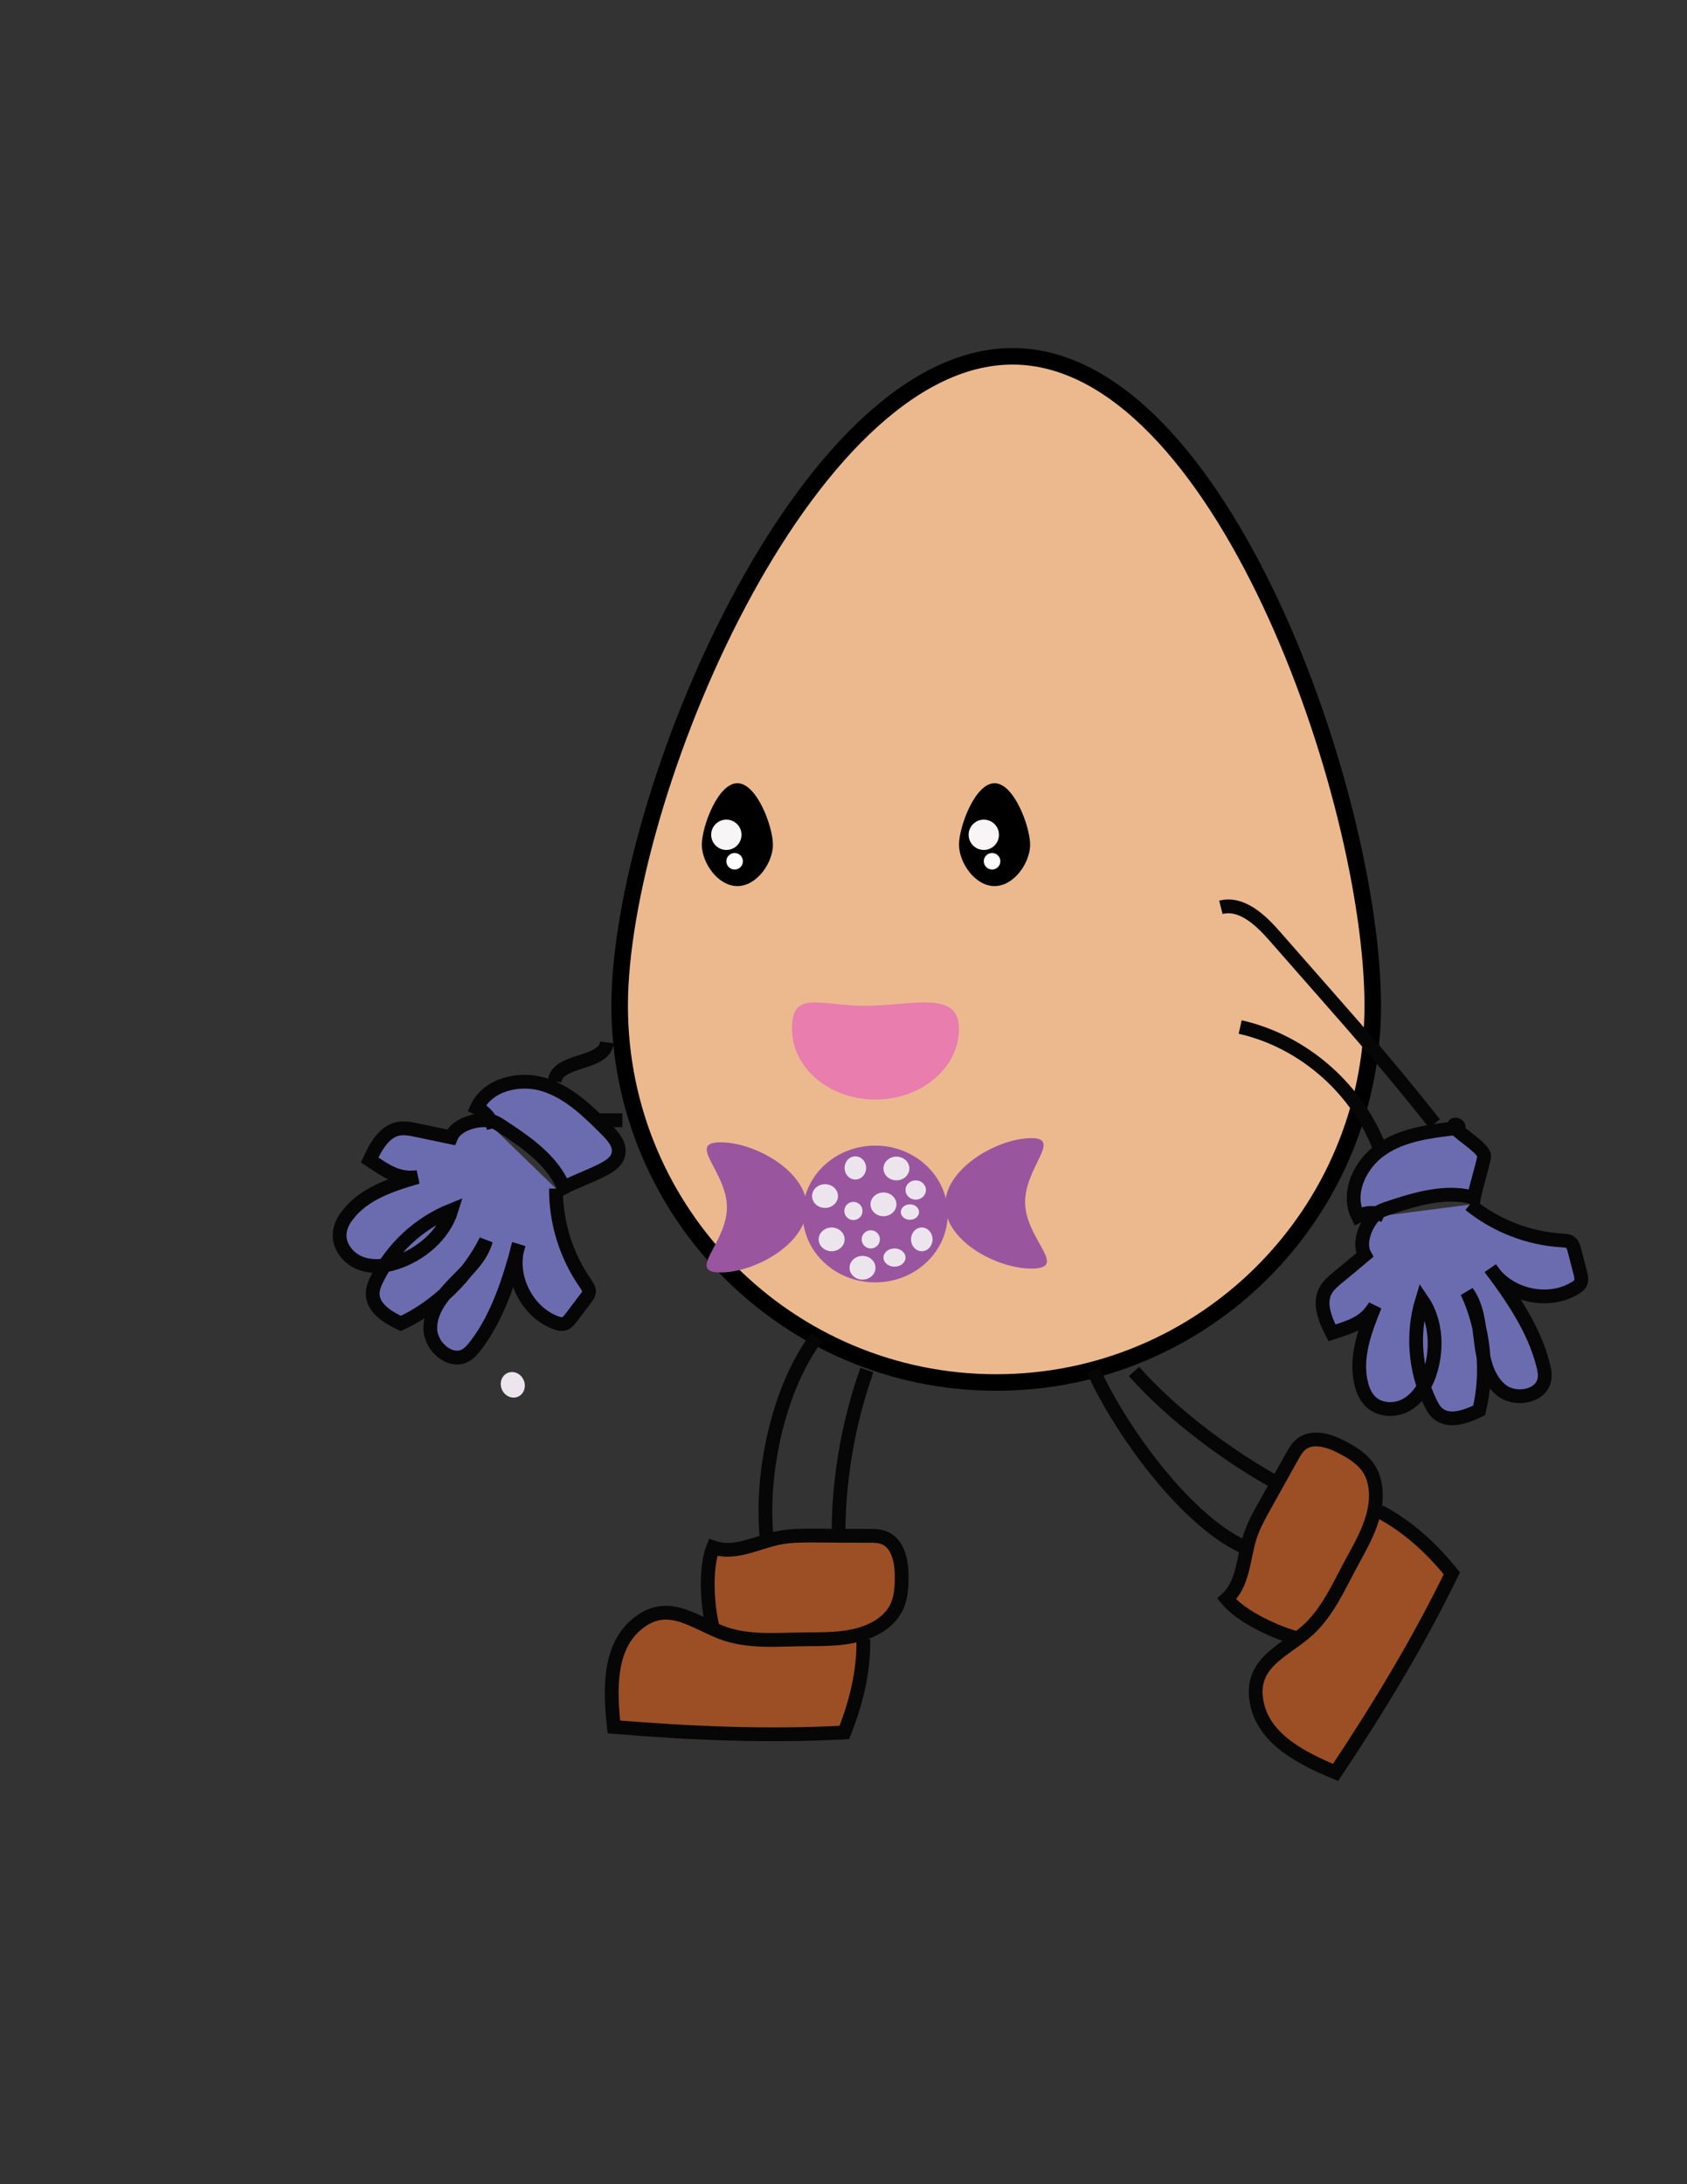 <?xml version="1.0" encoding="utf-8"?>
<!-- Generator: Adobe Illustrator 19.1.0, SVG Export Plug-In . SVG Version: 6.00 Build 0)  -->
<svg version="1.1" id="Layer_1" xmlns="http://www.w3.org/2000/svg" xmlns:xlink="http://www.w3.org/1999/xlink" x="0px" y="0px"
	 viewBox="0 0 612 792" style="enable-background:new 0 0 612 792;" xml:space="preserve">
<rect x="0" y="0" width="612" height="792" fill="#333333" stroke="none"/>
<style type="text/css">
	.st0{fill:#ECB98F;stroke:#000000;stroke-width:6;stroke-miterlimit:10;}
	.st1{fill:#F7F5F5;stroke:#000000;stroke-miterlimit:10;}
	.st2{fill:#FFFFFF;}
	.st3{fill:#E87DAE;}
	.st4{fill:#99569F;}
	.st5{fill:#ECE5EE;}
	.st6{fill:#6B6CB0;stroke:#070606;stroke-width:5;stroke-miterlimit:10;}
	.st7{fill:none;stroke:#070606;stroke-width:5;stroke-miterlimit:10;}
	.st8{fill:#9C4F24;stroke:#070606;stroke-width:5;stroke-miterlimit:10;}
</style>
<path class="st0" d="M498,364.7c0,75.5-61.2,136.6-136.6,136.6s-136.6-61.2-136.6-136.6s67.1-235.5,142.5-235.5S498,289.2,498,364.7
	z"/>
<g>
	<path d="M280.4,306.3c0,6.5-5.8,15-12.9,15s-12.9-8.5-12.9-15s5.8-22.3,12.9-22.3S280.4,299.8,280.4,306.3z"/>
	<circle class="st1" cx="263.5" cy="302.7" r="6"/>
	<circle class="st2" cx="266.5" cy="312.3" r="3"/>
</g>
<g>
	<path d="M373.7,306.3c0,6.5-5.8,15-12.9,15s-12.9-8.5-12.9-15s5.8-22.3,12.9-22.3S373.7,299.8,373.7,306.3z"/>
	<circle class="st1" cx="356.9" cy="302.7" r="6"/>
	<circle class="st2" cx="359.9" cy="312.3" r="3"/>
</g>
<path class="st3" d="M347.9,373c0,14.2-13.6,25.7-30.3,25.7c-16.8,0-30.3-11.5-30.3-25.7s9.9-8.3,26.7-8.3
	C330.6,364.7,347.9,358.8,347.9,373z"/>
<path class="st4" d="M292.7,437.8c0,13.1-18.7,23.6-31.3,23.6c-12.6,0,2.3-10.6,2.3-23.6s-14.8-23.6-2.3-23.6
	C274,414.2,292.7,424.8,292.7,437.8z"/>
<path class="st4" d="M342.9,437.2c-0.4-13,18.1-24.1,30.6-24.5s-2,10.6-1.6,23.7s15.5,23.2,2.9,23.6
	C362.2,460.3,343.2,450.3,342.9,437.2z"/>
<ellipse transform="matrix(-0.405 -0.914 0.914 -0.405 -197.378 875.415)" class="st5" cx="186" cy="501.9" rx="4.7" ry="4.3"/>
<g>
	<ellipse class="st4" cx="317.5" cy="440.2" rx="26.3" ry="24.8"/>
	<ellipse class="st5" cx="310.3" cy="423.5" rx="3.9" ry="4.2"/>
	<ellipse class="st5" cx="309.6" cy="439.1" rx="3.3" ry="3.3"/>
	<ellipse class="st5" cx="315.9" cy="449.4" rx="3.3" ry="3.3"/>
	<ellipse class="st5" cx="320.5" cy="436.7" rx="4.7" ry="4.3"/>
	<ellipse class="st5" cx="332.2" cy="431.5" rx="3.7" ry="3.5"/>
	<ellipse class="st5" cx="330.1" cy="439.5" rx="3.3" ry="2.8"/>
	<ellipse class="st5" cx="334.4" cy="449.4" rx="3.9" ry="4.3"/>
	<ellipse class="st5" cx="324.5" cy="456" rx="4" ry="3.3"/>
	<ellipse class="st5" cx="312.9" cy="459.7" rx="4.7" ry="4.3"/>
	<ellipse class="st5" cx="325.2" cy="423.7" rx="4.7" ry="4.3"/>
	<ellipse class="st5" cx="301.7" cy="449.4" rx="4.7" ry="4.3"/>
	<ellipse class="st5" cx="299.3" cy="433.7" rx="4.7" ry="4.3"/>
</g>
<path class="st6" d="M201.7,431c-0.1,12.2,3.7,24.4,10.7,34.4c0.6,0.9,1.3,1.9,1.3,3c-0.1,0.9-0.6,1.7-1.2,2.4
	c-1.8,2.3-3.5,4.7-5.3,7c-0.8,1-1.7,2.2-3,2.3c-0.7,0.1-1.4-0.1-2.1-0.3c-11.1-3.8-17.8-17.5-13.9-28.6
	c-3.3,12.6-7.6,26.1-15.4,36.4c-1.1,1.4-2.3,2.9-3.8,3.8c-5.6,3.2-12.8-3.1-12.9-9.6s4.4-12,8.9-16.6c4.5-4.6,9.6-9.2,11.3-15.4
	c-6.3,12.8-17.9,24.1-30.9,30.1c-4.7-2.2-10.2-5.6-10.2-10.8c0-1.8,0.7-3.6,1.5-5.2c5.5-11.3,15.4-20.4,27.1-25.1
	c-2.8,9.1-11.2,16.2-20.3,19.1c-4.3,1.4-9,1.7-13.1,0c-4.1-1.7-7.4-5.9-7.2-10.3c0.1-2.6,1.3-5,2.9-7c5.9-7.8,16-11.1,25.4-13.8
	c-7.1,1-11.4-2.2-17.4-6.2c2.3-5,5.5-10.7,11-11.4c1.9-0.2,3.8,0.1,5.6,0.5c4.3,0.9,8.6,1.8,12.9,2.7c1.9-4.7,9.4-6.9,14.4-6
	c1.4,0.3,2.7,1.1,3.9,1.9c9,5.9,18.5,12.4,22.6,22.3c3.4-1.8,10.5-4.5,13.9-6.3c2.5-1.3,5.3-2.9,5.9-5.7c0.9-3.4-1.8-6.5-4.3-9
	c-6.6-6.6-13.6-13.5-22.6-16.3c-9-2.8-20.4-0.1-24.4,8.4c3,1.4,5.3,4.2,6.1,7.4"/>
<path class="st6" d="M533.2,436.8c9.5,7.7,21.4,12.3,33.6,13c1.1,0.1,2.3,0.1,3.1,0.9c0.7,0.6,0.9,1.5,1.2,2.4
	c0.7,2.8,1.5,5.7,2.2,8.5c0.3,1.3,0.6,2.7,0,3.8c-0.4,0.6-0.9,1-1.5,1.4c-9.9,6.4-24.8,3.1-31.1-6.9c7.8,10.4,15.8,22.1,19,34.7
	c0.5,1.8,0.9,3.6,0.6,5.4c-1,6.4-10.4,8.1-15.5,4.2c-5.1-4-6.7-10.9-7.5-17.3c-0.8-6.4-1.3-13.2-5.1-18.4c6.1,12.9,7.8,29,4.4,42.9
	c-4.7,2.3-10.7,4.5-14.8,1.3c-1.4-1.1-2.3-2.8-3.1-4.5c-5.4-11.3-6.5-24.7-2.8-36.8c5.4,7.9,5.7,18.8,2.4,27.7
	c-1.6,4.2-4.2,8.1-8.1,10.3s-9.2,2.1-12.6-0.8c-1.9-1.7-3.1-4.1-3.7-6.6c-2.5-9.5,1.2-19.4,4.9-28.5c-3.6,6.2-8.8,7.6-15.6,9.8
	c-2.5-4.9-5-11-2.1-15.7c1-1.6,2.4-2.9,3.9-4.1c3.4-2.8,6.8-5.6,10.1-8.4c-2.5-4.4,0.4-11.7,4.2-15c1.1-0.9,2.5-1.4,3.9-1.9
	c10.2-3.4,21.2-6.8,31.5-3.9c0.7-3.8,3-11,3.7-14.8c0.5-2.8-8.7-8.2-10.4-10.4c-2.1-2.8,3.5-0.4,0,0c-9.3,1.1-19.1,2.3-26.8,7.6
	c-7.8,5.3-12.8,15.9-8.6,24.3c2.9-1.5,6.6-1.6,9.6-0.2"/>
<path class="st7" d="M449.9,372.4c23.1,5.2,43,22.8,51,45"/>
<g>
	<path class="st7" d="M296.3,484.8c-14.2,18.9-20.8,50.8-18,74.3"/>
	<path class="st7" d="M314.5,496.8c-7.1,20-10.6,41.2-10.3,62.4"/>
	<path class="st8" d="M313.2,594.4c0.2,11.7-2.6,22.9-6.9,33.8c-28,1.5-55.6,0.3-83.6-2c-1.4-12.9-2-28,7.7-36.7
		c11.1-9.9,20.5-1.8,31.2,2.4c10.1,3.9,21.1,2.5,31.9,2.5c7.9,0,16-0.1,23.1-3.5c3.5-1.7,6.7-4.3,8.5-7.8c1.8-3.5,2-7.6,2-11.5
		c0-5.5-1.3-12-6.4-14c-1.7-0.7-3.6-0.7-5.4-0.7c-6.6,0-13.3,0-19.9-0.1c-4.3,0-8.5,0-12.7,0.8c-8.1,1.6-16.2,6.3-24,3.5
		c-3.1,7.9-2.1,21.9,0.1,30.1"/>
</g>
<g>
	<path class="st7" d="M396.6,496.8c9.7,21.6,34.3,55.9,56.2,64.8"/>
	<path class="st7" d="M411.4,497.3c14,15.9,35.2,31.6,53.9,41.6"/>
	<path class="st8" d="M500.5,548.1c10.4,5.5,18.8,13.3,26.2,22.4c-12.3,25.2-26.6,48.8-42.2,72.2c-12-5-25.5-11.8-28.4-24.5
		c-3.3-14.5,8.4-18.8,17.2-26.1c8.3-6.9,12.5-17.3,17.7-26.7c3.8-6.9,7.7-14.1,8.1-21.9c0.2-3.9-0.5-8-2.7-11.2
		c-2.2-3.3-5.7-5.5-9.1-7.3c-4.8-2.6-11.2-4.7-15.4-1.2c-1.4,1.2-2.3,2.8-3.2,4.4c-3.2,5.8-6.5,11.6-9.7,17.4
		c-2.1,3.7-4.2,7.5-5.5,11.5c-2.5,7.8-2.4,17.2-8.5,22.7c5.4,6.6,18.2,12.4,26.4,14.5"/>
</g>
<path class="st7" d="M442.9,329c7.5-1.9,14.3,4.5,19.4,10.3c6.7,7.7,13.5,15.3,20.2,23c2.8,3.2,5.7,6.5,8.5,9.7
	c10.1,11.6,19.9,23.4,29.4,35.4"/>
<path class="st7" d="M201.2,392.2c0.8-8.4,17.9-5.9,19-14.2"/>
<path class="st7" d="M216.4,406.2c3.1,0,6.3,0,9.4,0"/>
</svg>
